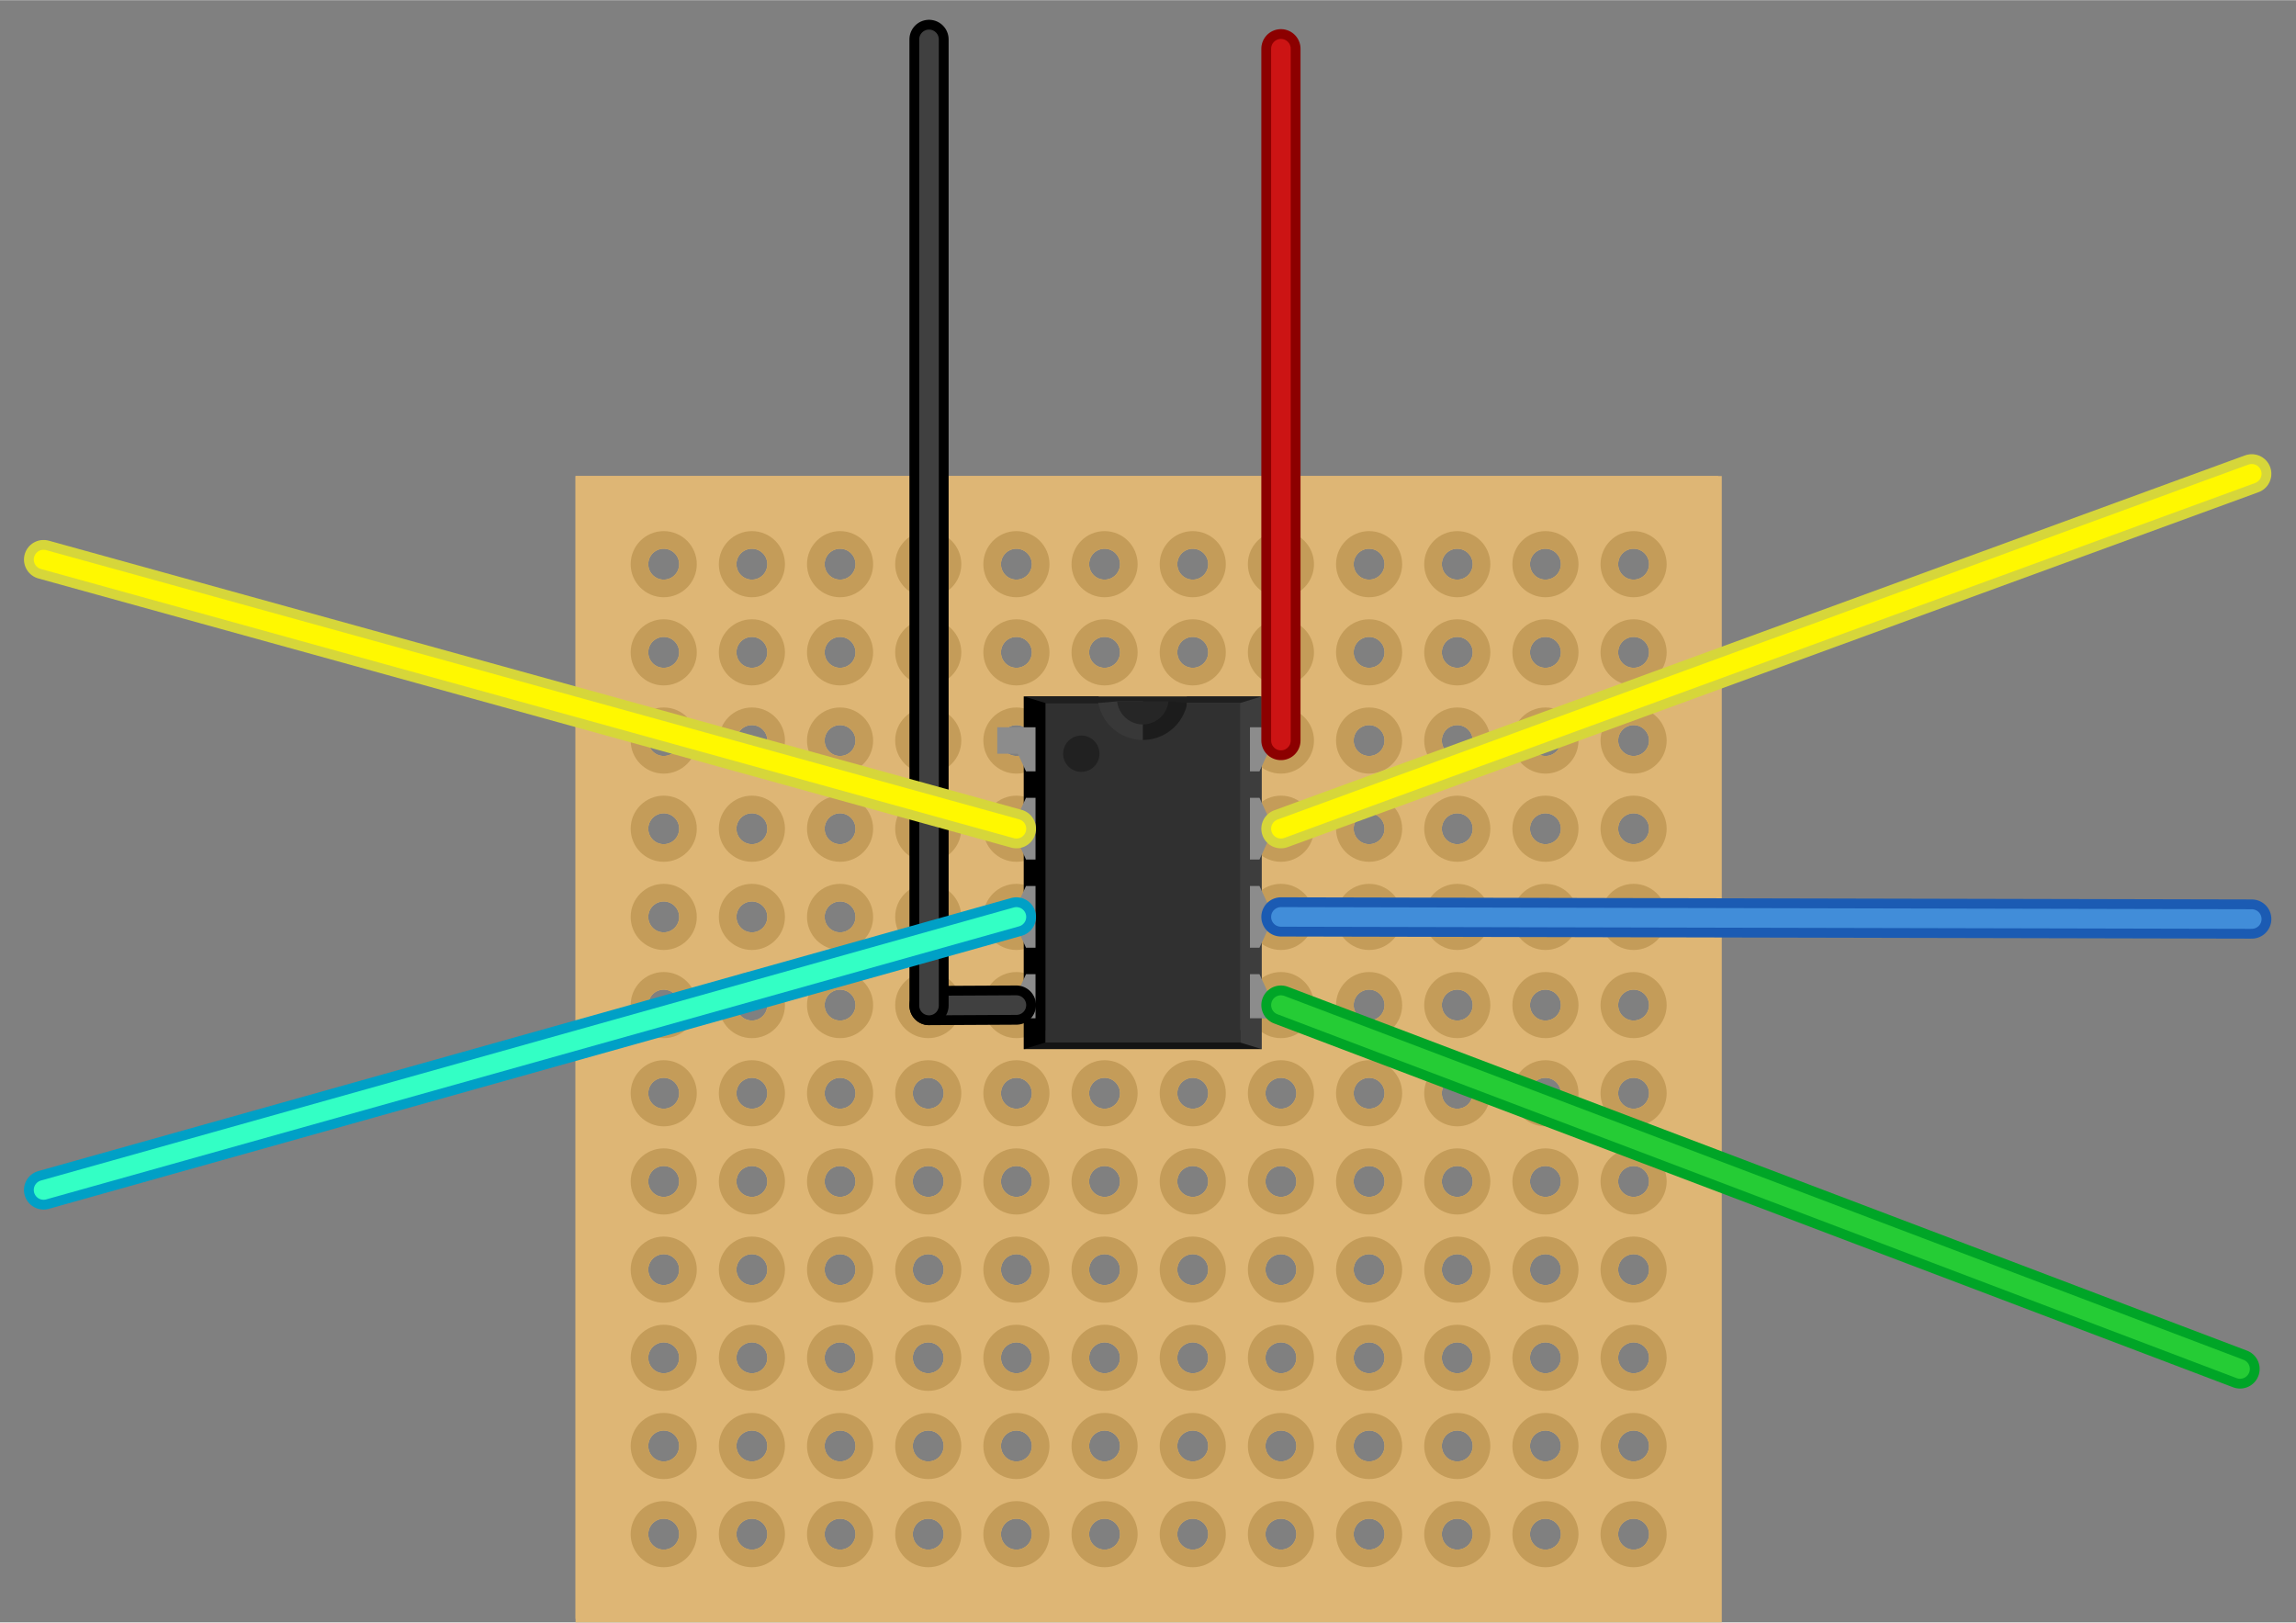 <?xml version='1.0' encoding='UTF-8' standalone='no'?>
<!-- Created with Fritzing (http://www.fritzing.org/) -->
<svg xmlns:svg='http://www.w3.org/2000/svg' xmlns='http://www.w3.org/2000/svg' version='1.2' baseProfile='tiny' x='0in' y='0in' width='2.604in' height='1.84in' viewBox='0 0 187.489 132.45' >
<rect x="0" y="0" width="187.489" height="132.45" fill="#808080" stroke="none"/>
<g partID='62010'><g transform='translate(46.999,38.85)' ><g xmlns="http://www.w3.org/2000/svg" id="breadboardbreadboard">
 <path xmlns="http://www.w3.org/2000/svg" d="M0,0L93.6,0,93.6,93.6,0,93.6zM5.94,7.2a1.26,1.26,0,1,0,2.52,0,1.26,1.26,0,1,0,-2.52,0zM13.14,7.2a1.26,1.26,0,1,0,2.52,0,1.26,1.26,0,1,0,-2.52,0zM20.34,7.2a1.26,1.26,0,1,0,2.52,0,1.26,1.26,0,1,0,-2.52,0zM27.54,7.2a1.26,1.26,0,1,0,2.52,0,1.26,1.26,0,1,0,-2.52,0zM34.74,7.2a1.26,1.26,0,1,0,2.52,0,1.26,1.26,0,1,0,-2.52,0zM41.94,7.2a1.26,1.26,0,1,0,2.52,0,1.26,1.26,0,1,0,-2.52,0zM49.14,7.2a1.26,1.26,0,1,0,2.52,0,1.26,1.26,0,1,0,-2.52,0zM56.34,7.2a1.26,1.26,0,1,0,2.52,0,1.26,1.26,0,1,0,-2.52,0zM63.54,7.2a1.26,1.26,0,1,0,2.52,0,1.26,1.26,0,1,0,-2.52,0zM70.74,7.2a1.26,1.26,0,1,0,2.52,0,1.26,1.26,0,1,0,-2.52,0zM77.94,7.2a1.26,1.26,0,1,0,2.52,0,1.26,1.26,0,1,0,-2.52,0zM85.14,7.2a1.26,1.26,0,1,0,2.52,0,1.26,1.26,0,1,0,-2.52,0zM5.94,14.4a1.26,1.26,0,1,0,2.52,0,1.26,1.26,0,1,0,-2.52,0zM13.14,14.4a1.26,1.26,0,1,0,2.52,0,1.26,1.26,0,1,0,-2.52,0zM20.34,14.4a1.26,1.26,0,1,0,2.52,0,1.26,1.26,0,1,0,-2.52,0zM27.54,14.4a1.26,1.26,0,1,0,2.52,0,1.26,1.26,0,1,0,-2.52,0zM34.74,14.4a1.26,1.26,0,1,0,2.52,0,1.26,1.26,0,1,0,-2.52,0zM41.94,14.4a1.26,1.26,0,1,0,2.52,0,1.26,1.26,0,1,0,-2.52,0zM49.14,14.4a1.26,1.26,0,1,0,2.52,0,1.26,1.26,0,1,0,-2.52,0zM56.34,14.4a1.26,1.26,0,1,0,2.52,0,1.26,1.26,0,1,0,-2.52,0zM63.54,14.4a1.26,1.26,0,1,0,2.52,0,1.26,1.26,0,1,0,-2.52,0zM70.74,14.4a1.26,1.26,0,1,0,2.52,0,1.26,1.26,0,1,0,-2.52,0zM77.94,14.4a1.26,1.26,0,1,0,2.52,0,1.26,1.26,0,1,0,-2.52,0zM85.14,14.4a1.26,1.26,0,1,0,2.52,0,1.26,1.26,0,1,0,-2.52,0zM5.94,21.6a1.26,1.26,0,1,0,2.52,0,1.26,1.26,0,1,0,-2.52,0zM13.14,21.6a1.26,1.26,0,1,0,2.52,0,1.26,1.26,0,1,0,-2.52,0zM20.34,21.6a1.26,1.26,0,1,0,2.52,0,1.26,1.26,0,1,0,-2.52,0zM27.54,21.6a1.26,1.26,0,1,0,2.52,0,1.26,1.26,0,1,0,-2.52,0zM34.74,21.6a1.26,1.26,0,1,0,2.52,0,1.26,1.26,0,1,0,-2.52,0zM41.94,21.6a1.26,1.26,0,1,0,2.52,0,1.26,1.26,0,1,0,-2.52,0zM49.14,21.6a1.26,1.26,0,1,0,2.52,0,1.26,1.26,0,1,0,-2.52,0zM56.34,21.6a1.26,1.26,0,1,0,2.52,0,1.26,1.26,0,1,0,-2.52,0zM63.54,21.6a1.26,1.26,0,1,0,2.52,0,1.26,1.26,0,1,0,-2.52,0zM70.74,21.6a1.26,1.26,0,1,0,2.52,0,1.26,1.26,0,1,0,-2.52,0zM77.94,21.6a1.26,1.26,0,1,0,2.52,0,1.26,1.26,0,1,0,-2.52,0zM85.14,21.6a1.26,1.26,0,1,0,2.52,0,1.26,1.26,0,1,0,-2.52,0zM5.94,28.8a1.26,1.26,0,1,0,2.52,0,1.26,1.26,0,1,0,-2.52,0zM13.14,28.8a1.26,1.26,0,1,0,2.52,0,1.26,1.26,0,1,0,-2.52,0zM20.34,28.8a1.26,1.26,0,1,0,2.52,0,1.26,1.26,0,1,0,-2.52,0zM27.54,28.8a1.26,1.26,0,1,0,2.52,0,1.26,1.26,0,1,0,-2.52,0zM34.74,28.8a1.26,1.26,0,1,0,2.52,0,1.26,1.26,0,1,0,-2.52,0zM41.94,28.8a1.26,1.26,0,1,0,2.52,0,1.26,1.26,0,1,0,-2.52,0zM49.14,28.8a1.26,1.26,0,1,0,2.52,0,1.26,1.26,0,1,0,-2.52,0zM56.34,28.8a1.26,1.26,0,1,0,2.52,0,1.26,1.26,0,1,0,-2.52,0zM63.54,28.8a1.26,1.26,0,1,0,2.52,0,1.26,1.26,0,1,0,-2.52,0zM70.74,28.8a1.26,1.26,0,1,0,2.52,0,1.26,1.26,0,1,0,-2.52,0zM77.94,28.8a1.26,1.26,0,1,0,2.52,0,1.26,1.26,0,1,0,-2.52,0zM85.14,28.8a1.26,1.26,0,1,0,2.52,0,1.26,1.26,0,1,0,-2.52,0zM5.94,36a1.26,1.26,0,1,0,2.52,0,1.26,1.26,0,1,0,-2.52,0zM13.14,36a1.26,1.26,0,1,0,2.52,0,1.26,1.26,0,1,0,-2.52,0zM20.34,36a1.26,1.26,0,1,0,2.52,0,1.26,1.26,0,1,0,-2.52,0zM27.54,36a1.26,1.26,0,1,0,2.52,0,1.26,1.26,0,1,0,-2.52,0zM34.74,36a1.26,1.26,0,1,0,2.52,0,1.26,1.26,0,1,0,-2.52,0zM41.94,36a1.26,1.26,0,1,0,2.52,0,1.26,1.26,0,1,0,-2.52,0zM49.14,36a1.26,1.26,0,1,0,2.52,0,1.26,1.26,0,1,0,-2.52,0zM56.34,36a1.26,1.26,0,1,0,2.52,0,1.26,1.26,0,1,0,-2.52,0zM63.54,36a1.26,1.26,0,1,0,2.52,0,1.26,1.26,0,1,0,-2.52,0zM70.74,36a1.26,1.26,0,1,0,2.52,0,1.26,1.26,0,1,0,-2.52,0zM77.94,36a1.26,1.26,0,1,0,2.52,0,1.26,1.26,0,1,0,-2.52,0zM85.14,36a1.26,1.26,0,1,0,2.52,0,1.26,1.26,0,1,0,-2.52,0zM5.94,43.2a1.26,1.26,0,1,0,2.52,0,1.26,1.26,0,1,0,-2.52,0zM13.14,43.2a1.26,1.26,0,1,0,2.52,0,1.26,1.26,0,1,0,-2.52,0zM20.34,43.2a1.26,1.26,0,1,0,2.52,0,1.26,1.26,0,1,0,-2.52,0zM27.54,43.2a1.26,1.26,0,1,0,2.52,0,1.26,1.26,0,1,0,-2.52,0zM34.74,43.2a1.26,1.26,0,1,0,2.52,0,1.26,1.26,0,1,0,-2.52,0zM41.94,43.2a1.26,1.26,0,1,0,2.52,0,1.26,1.26,0,1,0,-2.52,0zM49.14,43.2a1.26,1.26,0,1,0,2.52,0,1.26,1.26,0,1,0,-2.52,0zM56.34,43.2a1.26,1.26,0,1,0,2.52,0,1.26,1.26,0,1,0,-2.52,0zM63.54,43.2a1.26,1.26,0,1,0,2.52,0,1.26,1.26,0,1,0,-2.52,0zM70.74,43.2a1.26,1.26,0,1,0,2.52,0,1.26,1.26,0,1,0,-2.52,0zM77.94,43.2a1.26,1.26,0,1,0,2.52,0,1.26,1.26,0,1,0,-2.52,0zM85.14,43.2a1.26,1.26,0,1,0,2.52,0,1.26,1.26,0,1,0,-2.52,0zM5.94,50.4a1.26,1.26,0,1,0,2.52,0,1.26,1.26,0,1,0,-2.52,0zM13.14,50.4a1.26,1.26,0,1,0,2.52,0,1.26,1.26,0,1,0,-2.52,0zM20.34,50.4a1.26,1.26,0,1,0,2.52,0,1.26,1.26,0,1,0,-2.52,0zM27.54,50.4a1.26,1.26,0,1,0,2.52,0,1.26,1.26,0,1,0,-2.52,0zM34.74,50.4a1.26,1.26,0,1,0,2.52,0,1.26,1.26,0,1,0,-2.52,0zM41.94,50.4a1.26,1.26,0,1,0,2.52,0,1.26,1.26,0,1,0,-2.52,0zM49.14,50.4a1.26,1.26,0,1,0,2.52,0,1.26,1.26,0,1,0,-2.52,0zM56.34,50.4a1.26,1.26,0,1,0,2.52,0,1.26,1.26,0,1,0,-2.52,0zM63.54,50.4a1.26,1.26,0,1,0,2.52,0,1.26,1.26,0,1,0,-2.52,0zM70.74,50.4a1.26,1.26,0,1,0,2.52,0,1.26,1.26,0,1,0,-2.52,0zM77.94,50.4a1.26,1.26,0,1,0,2.52,0,1.26,1.26,0,1,0,-2.52,0zM85.14,50.4a1.26,1.26,0,1,0,2.52,0,1.26,1.26,0,1,0,-2.52,0zM5.94,57.6a1.26,1.26,0,1,0,2.52,0,1.26,1.26,0,1,0,-2.52,0zM13.14,57.6a1.26,1.26,0,1,0,2.52,0,1.26,1.26,0,1,0,-2.52,0zM20.34,57.6a1.26,1.26,0,1,0,2.52,0,1.26,1.26,0,1,0,-2.52,0zM27.54,57.6a1.26,1.26,0,1,0,2.52,0,1.26,1.26,0,1,0,-2.52,0zM34.74,57.6a1.26,1.26,0,1,0,2.52,0,1.26,1.26,0,1,0,-2.52,0zM41.94,57.6a1.26,1.26,0,1,0,2.52,0,1.26,1.26,0,1,0,-2.52,0zM49.14,57.6a1.26,1.26,0,1,0,2.52,0,1.26,1.26,0,1,0,-2.52,0zM56.34,57.6a1.26,1.26,0,1,0,2.52,0,1.26,1.26,0,1,0,-2.52,0zM63.54,57.6a1.26,1.26,0,1,0,2.52,0,1.26,1.26,0,1,0,-2.52,0zM70.74,57.6a1.26,1.26,0,1,0,2.52,0,1.26,1.26,0,1,0,-2.52,0zM77.94,57.6a1.26,1.26,0,1,0,2.52,0,1.26,1.26,0,1,0,-2.52,0zM85.14,57.6a1.26,1.26,0,1,0,2.52,0,1.26,1.26,0,1,0,-2.52,0zM5.94,64.8a1.26,1.26,0,1,0,2.52,0,1.26,1.26,0,1,0,-2.52,0zM13.14,64.8a1.26,1.26,0,1,0,2.52,0,1.26,1.26,0,1,0,-2.52,0zM20.34,64.8a1.26,1.26,0,1,0,2.52,0,1.26,1.26,0,1,0,-2.52,0zM27.54,64.8a1.26,1.26,0,1,0,2.52,0,1.26,1.26,0,1,0,-2.52,0zM34.74,64.8a1.26,1.26,0,1,0,2.52,0,1.26,1.26,0,1,0,-2.52,0zM41.94,64.8a1.26,1.26,0,1,0,2.52,0,1.26,1.26,0,1,0,-2.52,0zM49.14,64.8a1.26,1.26,0,1,0,2.52,0,1.26,1.26,0,1,0,-2.52,0zM56.34,64.8a1.26,1.26,0,1,0,2.52,0,1.26,1.26,0,1,0,-2.52,0zM63.54,64.8a1.26,1.26,0,1,0,2.52,0,1.26,1.26,0,1,0,-2.52,0zM70.74,64.8a1.26,1.26,0,1,0,2.52,0,1.26,1.26,0,1,0,-2.52,0zM77.94,64.8a1.26,1.26,0,1,0,2.52,0,1.26,1.26,0,1,0,-2.52,0zM85.14,64.8a1.26,1.26,0,1,0,2.52,0,1.26,1.26,0,1,0,-2.52,0zM5.94,72a1.26,1.26,0,1,0,2.52,0,1.26,1.26,0,1,0,-2.52,0zM13.14,72a1.26,1.26,0,1,0,2.52,0,1.26,1.26,0,1,0,-2.52,0zM20.34,72a1.26,1.26,0,1,0,2.52,0,1.26,1.26,0,1,0,-2.52,0zM27.54,72a1.26,1.26,0,1,0,2.52,0,1.26,1.26,0,1,0,-2.52,0zM34.74,72a1.26,1.26,0,1,0,2.52,0,1.26,1.26,0,1,0,-2.52,0zM41.94,72a1.26,1.26,0,1,0,2.52,0,1.26,1.26,0,1,0,-2.52,0zM49.14,72a1.26,1.26,0,1,0,2.52,0,1.26,1.26,0,1,0,-2.52,0zM56.34,72a1.26,1.26,0,1,0,2.52,0,1.26,1.26,0,1,0,-2.52,0zM63.54,72a1.26,1.26,0,1,0,2.52,0,1.26,1.26,0,1,0,-2.52,0zM70.74,72a1.26,1.26,0,1,0,2.52,0,1.26,1.26,0,1,0,-2.52,0zM77.94,72a1.26,1.26,0,1,0,2.52,0,1.26,1.26,0,1,0,-2.52,0zM85.14,72a1.26,1.26,0,1,0,2.52,0,1.26,1.26,0,1,0,-2.52,0zM5.94,79.2a1.26,1.26,0,1,0,2.52,0,1.26,1.26,0,1,0,-2.52,0zM13.14,79.2a1.26,1.26,0,1,0,2.52,0,1.26,1.26,0,1,0,-2.52,0zM20.34,79.2a1.26,1.26,0,1,0,2.52,0,1.26,1.26,0,1,0,-2.52,0zM27.54,79.2a1.26,1.26,0,1,0,2.52,0,1.26,1.26,0,1,0,-2.52,0zM34.74,79.2a1.26,1.26,0,1,0,2.52,0,1.26,1.26,0,1,0,-2.52,0zM41.94,79.2a1.26,1.26,0,1,0,2.52,0,1.26,1.26,0,1,0,-2.52,0zM49.14,79.2a1.26,1.26,0,1,0,2.52,0,1.26,1.26,0,1,0,-2.52,0zM56.34,79.2a1.26,1.26,0,1,0,2.52,0,1.26,1.26,0,1,0,-2.52,0zM63.54,79.2a1.26,1.26,0,1,0,2.52,0,1.26,1.26,0,1,0,-2.52,0zM70.74,79.2a1.26,1.26,0,1,0,2.52,0,1.26,1.26,0,1,0,-2.52,0zM77.94,79.2a1.26,1.26,0,1,0,2.52,0,1.26,1.26,0,1,0,-2.52,0zM85.14,79.2a1.26,1.26,0,1,0,2.52,0,1.26,1.26,0,1,0,-2.52,0zM5.94,86.4a1.26,1.26,0,1,0,2.52,0,1.26,1.26,0,1,0,-2.52,0zM13.14,86.4a1.26,1.26,0,1,0,2.52,0,1.26,1.26,0,1,0,-2.52,0zM20.34,86.4a1.26,1.26,0,1,0,2.52,0,1.26,1.26,0,1,0,-2.52,0zM27.54,86.4a1.26,1.26,0,1,0,2.52,0,1.26,1.26,0,1,0,-2.52,0zM34.74,86.4a1.26,1.26,0,1,0,2.52,0,1.26,1.26,0,1,0,-2.52,0zM41.94,86.4a1.26,1.26,0,1,0,2.52,0,1.26,1.26,0,1,0,-2.52,0zM49.14,86.4a1.26,1.26,0,1,0,2.52,0,1.26,1.26,0,1,0,-2.52,0zM56.34,86.4a1.26,1.26,0,1,0,2.52,0,1.26,1.26,0,1,0,-2.52,0zM63.54,86.4a1.26,1.26,0,1,0,2.52,0,1.26,1.26,0,1,0,-2.52,0zM70.74,86.4a1.26,1.26,0,1,0,2.52,0,1.26,1.26,0,1,0,-2.52,0zM77.94,86.4a1.26,1.26,0,1,0,2.52,0,1.26,1.26,0,1,0,-2.52,0zM85.14,86.4a1.26,1.26,0,1,0,2.52,0,1.26,1.26,0,1,0,-2.52,0z" id="boardoutline" fill="#deb675" stroke-width="0" stroke="none" fill-opacity="1"/>
 <path xmlns="http://www.w3.org/2000/svg" d="M0.288,0.288L93.024,0.288,93.024,93.024,0.288,93.024z" fill="none" stroke-width="0.576" stroke="#deb675" stroke-opacity="1"/>
 <circle xmlns="http://www.w3.org/2000/svg" cy="7.2" r="1.98" id="connector0pin" fill="none" connectorname="0.0" cx="7.2" stroke-width="1.44" stroke="#c49c59"/>
 <circle xmlns="http://www.w3.org/2000/svg" cy="7.2" r="1.98" id="connector1pin" fill="none" connectorname="1.0" cx="14.4" stroke-width="1.44" stroke="#c49c59"/>
 <circle xmlns="http://www.w3.org/2000/svg" cy="7.2" r="1.98" id="connector2pin" fill="none" connectorname="2.0" cx="21.6" stroke-width="1.44" stroke="#c49c59"/>
 <circle xmlns="http://www.w3.org/2000/svg" cy="7.2" r="1.98" id="connector3pin" fill="none" connectorname="3.0" cx="28.8" stroke-width="1.44" stroke="#c49c59"/>
 <circle xmlns="http://www.w3.org/2000/svg" cy="7.2" r="1.98" id="connector4pin" fill="none" connectorname="4.0" cx="36" stroke-width="1.44" stroke="#c49c59"/>
 <circle xmlns="http://www.w3.org/2000/svg" cy="7.2" r="1.98" id="connector5pin" fill="none" connectorname="5.0" cx="43.2" stroke-width="1.44" stroke="#c49c59"/>
 <circle xmlns="http://www.w3.org/2000/svg" cy="7.2" r="1.98" id="connector6pin" fill="none" connectorname="6.0" cx="50.4" stroke-width="1.44" stroke="#c49c59"/>
 <circle xmlns="http://www.w3.org/2000/svg" cy="7.2" r="1.98" id="connector7pin" fill="none" connectorname="7.0" cx="57.6" stroke-width="1.44" stroke="#c49c59"/>
 <circle xmlns="http://www.w3.org/2000/svg" cy="7.2" r="1.98" id="connector8pin" fill="none" connectorname="8.0" cx="64.8" stroke-width="1.44" stroke="#c49c59"/>
 <circle xmlns="http://www.w3.org/2000/svg" cy="7.2" r="1.98" id="connector9pin" fill="none" connectorname="9.0" cx="72" stroke-width="1.44" stroke="#c49c59"/>
 <circle xmlns="http://www.w3.org/2000/svg" cy="7.2" r="1.98" id="connector10pin" fill="none" connectorname="10.0" cx="79.2" stroke-width="1.44" stroke="#c49c59"/>
 <circle xmlns="http://www.w3.org/2000/svg" cy="7.2" r="1.98" id="connector11pin" fill="none" connectorname="11.0" cx="86.4" stroke-width="1.44" stroke="#c49c59"/>
 <circle xmlns="http://www.w3.org/2000/svg" cy="14.4" r="1.98" id="connector1000pin" fill="none" connectorname="0.1" cx="7.2" stroke-width="1.44" stroke="#c49c59"/>
 <circle xmlns="http://www.w3.org/2000/svg" cy="14.4" r="1.98" id="connector1001pin" fill="none" connectorname="1.1" cx="14.4" stroke-width="1.44" stroke="#c49c59"/>
 <circle xmlns="http://www.w3.org/2000/svg" cy="14.4" r="1.98" id="connector1002pin" fill="none" connectorname="2.1" cx="21.6" stroke-width="1.44" stroke="#c49c59"/>
 <circle xmlns="http://www.w3.org/2000/svg" cy="14.4" r="1.98" id="connector1003pin" fill="none" connectorname="3.1" cx="28.8" stroke-width="1.44" stroke="#c49c59"/>
 <circle xmlns="http://www.w3.org/2000/svg" cy="14.4" r="1.98" id="connector1004pin" fill="none" connectorname="4.1" cx="36" stroke-width="1.44" stroke="#c49c59"/>
 <circle xmlns="http://www.w3.org/2000/svg" cy="14.4" r="1.98" id="connector1005pin" fill="none" connectorname="5.1" cx="43.2" stroke-width="1.44" stroke="#c49c59"/>
 <circle xmlns="http://www.w3.org/2000/svg" cy="14.4" r="1.98" id="connector1006pin" fill="none" connectorname="6.1" cx="50.4" stroke-width="1.44" stroke="#c49c59"/>
 <circle xmlns="http://www.w3.org/2000/svg" cy="14.4" r="1.98" id="connector1007pin" fill="none" connectorname="7.1" cx="57.6" stroke-width="1.44" stroke="#c49c59"/>
 <circle xmlns="http://www.w3.org/2000/svg" cy="14.4" r="1.98" id="connector1008pin" fill="none" connectorname="8.1" cx="64.8" stroke-width="1.44" stroke="#c49c59"/>
 <circle xmlns="http://www.w3.org/2000/svg" cy="14.4" r="1.98" id="connector1009pin" fill="none" connectorname="9.1" cx="72" stroke-width="1.44" stroke="#c49c59"/>
 <circle xmlns="http://www.w3.org/2000/svg" cy="14.4" r="1.98" id="connector1010pin" fill="none" connectorname="10.1" cx="79.2" stroke-width="1.44" stroke="#c49c59"/>
 <circle xmlns="http://www.w3.org/2000/svg" cy="14.4" r="1.98" id="connector1011pin" fill="none" connectorname="11.1" cx="86.4" stroke-width="1.44" stroke="#c49c59"/>
 <circle xmlns="http://www.w3.org/2000/svg" cy="21.6" r="1.98" id="connector2000pin" fill="none" connectorname="0.2" cx="7.2" stroke-width="1.44" stroke="#c49c59"/>
 <circle xmlns="http://www.w3.org/2000/svg" cy="21.6" r="1.98" id="connector2001pin" fill="none" connectorname="1.2" cx="14.4" stroke-width="1.44" stroke="#c49c59"/>
 <circle xmlns="http://www.w3.org/2000/svg" cy="21.6" r="1.98" id="connector2002pin" fill="none" connectorname="2.2" cx="21.6" stroke-width="1.44" stroke="#c49c59"/>
 <circle xmlns="http://www.w3.org/2000/svg" cy="21.6" r="1.98" id="connector2003pin" fill="none" connectorname="3.2" cx="28.8" stroke-width="1.44" stroke="#c49c59"/>
 <circle xmlns="http://www.w3.org/2000/svg" cy="21.6" r="1.98" id="connector2004pin" fill="none" connectorname="4.2" cx="36" stroke-width="1.44" stroke="#c49c59"/>
 <circle xmlns="http://www.w3.org/2000/svg" cy="21.6" r="1.98" id="connector2005pin" fill="none" connectorname="5.2" cx="43.2" stroke-width="1.44" stroke="#c49c59"/>
 <circle xmlns="http://www.w3.org/2000/svg" cy="21.6" r="1.98" id="connector2006pin" fill="none" connectorname="6.2" cx="50.4" stroke-width="1.44" stroke="#c49c59"/>
 <circle xmlns="http://www.w3.org/2000/svg" cy="21.6" r="1.98" id="connector2007pin" fill="none" connectorname="7.2" cx="57.6" stroke-width="1.44" stroke="#c49c59"/>
 <circle xmlns="http://www.w3.org/2000/svg" cy="21.6" r="1.98" id="connector2008pin" fill="none" connectorname="8.2" cx="64.8" stroke-width="1.44" stroke="#c49c59"/>
 <circle xmlns="http://www.w3.org/2000/svg" cy="21.6" r="1.98" id="connector2009pin" fill="none" connectorname="9.2" cx="72" stroke-width="1.44" stroke="#c49c59"/>
 <circle xmlns="http://www.w3.org/2000/svg" cy="21.6" r="1.98" id="connector2010pin" fill="none" connectorname="10.2" cx="79.2" stroke-width="1.44" stroke="#c49c59"/>
 <circle xmlns="http://www.w3.org/2000/svg" cy="21.6" r="1.98" id="connector2011pin" fill="none" connectorname="11.2" cx="86.4" stroke-width="1.44" stroke="#c49c59"/>
 <circle xmlns="http://www.w3.org/2000/svg" cy="28.8" r="1.98" id="connector3000pin" fill="none" connectorname="0.3" cx="7.2" stroke-width="1.44" stroke="#c49c59"/>
 <circle xmlns="http://www.w3.org/2000/svg" cy="28.8" r="1.98" id="connector3001pin" fill="none" connectorname="1.3" cx="14.4" stroke-width="1.44" stroke="#c49c59"/>
 <circle xmlns="http://www.w3.org/2000/svg" cy="28.8" r="1.98" id="connector3002pin" fill="none" connectorname="2.3" cx="21.6" stroke-width="1.44" stroke="#c49c59"/>
 <circle xmlns="http://www.w3.org/2000/svg" cy="28.8" r="1.98" id="connector3003pin" fill="none" connectorname="3.3" cx="28.8" stroke-width="1.44" stroke="#c49c59"/>
 <circle xmlns="http://www.w3.org/2000/svg" cy="28.8" r="1.98" id="connector3004pin" fill="none" connectorname="4.3" cx="36" stroke-width="1.44" stroke="#c49c59"/>
 <circle xmlns="http://www.w3.org/2000/svg" cy="28.8" r="1.98" id="connector3005pin" fill="none" connectorname="5.3" cx="43.2" stroke-width="1.44" stroke="#c49c59"/>
 <circle xmlns="http://www.w3.org/2000/svg" cy="28.8" r="1.98" id="connector3006pin" fill="none" connectorname="6.3" cx="50.4" stroke-width="1.44" stroke="#c49c59"/>
 <circle xmlns="http://www.w3.org/2000/svg" cy="28.8" r="1.98" id="connector3007pin" fill="none" connectorname="7.3" cx="57.6" stroke-width="1.44" stroke="#c49c59"/>
 <circle xmlns="http://www.w3.org/2000/svg" cy="28.8" r="1.98" id="connector3008pin" fill="none" connectorname="8.3" cx="64.8" stroke-width="1.44" stroke="#c49c59"/>
 <circle xmlns="http://www.w3.org/2000/svg" cy="28.8" r="1.98" id="connector3009pin" fill="none" connectorname="9.3" cx="72" stroke-width="1.44" stroke="#c49c59"/>
 <circle xmlns="http://www.w3.org/2000/svg" cy="28.8" r="1.98" id="connector3010pin" fill="none" connectorname="10.3" cx="79.2" stroke-width="1.44" stroke="#c49c59"/>
 <circle xmlns="http://www.w3.org/2000/svg" cy="28.8" r="1.98" id="connector3011pin" fill="none" connectorname="11.3" cx="86.4" stroke-width="1.44" stroke="#c49c59"/>
 <circle xmlns="http://www.w3.org/2000/svg" cy="36" r="1.98" id="connector4000pin" fill="none" connectorname="0.4" cx="7.2" stroke-width="1.44" stroke="#c49c59"/>
 <circle xmlns="http://www.w3.org/2000/svg" cy="36" r="1.98" id="connector4001pin" fill="none" connectorname="1.4" cx="14.4" stroke-width="1.44" stroke="#c49c59"/>
 <circle xmlns="http://www.w3.org/2000/svg" cy="36" r="1.98" id="connector4002pin" fill="none" connectorname="2.4" cx="21.6" stroke-width="1.44" stroke="#c49c59"/>
 <circle xmlns="http://www.w3.org/2000/svg" cy="36" r="1.98" id="connector4003pin" fill="none" connectorname="3.4" cx="28.8" stroke-width="1.44" stroke="#c49c59"/>
 <circle xmlns="http://www.w3.org/2000/svg" cy="36" r="1.98" id="connector4004pin" fill="none" connectorname="4.4" cx="36" stroke-width="1.44" stroke="#c49c59"/>
 <circle xmlns="http://www.w3.org/2000/svg" cy="36" r="1.98" id="connector4005pin" fill="none" connectorname="5.4" cx="43.2" stroke-width="1.44" stroke="#c49c59"/>
 <circle xmlns="http://www.w3.org/2000/svg" cy="36" r="1.98" id="connector4006pin" fill="none" connectorname="6.4" cx="50.4" stroke-width="1.44" stroke="#c49c59"/>
 <circle xmlns="http://www.w3.org/2000/svg" cy="36" r="1.98" id="connector4007pin" fill="none" connectorname="7.4" cx="57.6" stroke-width="1.44" stroke="#c49c59"/>
 <circle xmlns="http://www.w3.org/2000/svg" cy="36" r="1.98" id="connector4008pin" fill="none" connectorname="8.4" cx="64.8" stroke-width="1.44" stroke="#c49c59"/>
 <circle xmlns="http://www.w3.org/2000/svg" cy="36" r="1.98" id="connector4009pin" fill="none" connectorname="9.4" cx="72" stroke-width="1.44" stroke="#c49c59"/>
 <circle xmlns="http://www.w3.org/2000/svg" cy="36" r="1.98" id="connector4010pin" fill="none" connectorname="10.4" cx="79.2" stroke-width="1.44" stroke="#c49c59"/>
 <circle xmlns="http://www.w3.org/2000/svg" cy="36" r="1.98" id="connector4011pin" fill="none" connectorname="11.4" cx="86.4" stroke-width="1.44" stroke="#c49c59"/>
 <circle xmlns="http://www.w3.org/2000/svg" cy="43.2" r="1.98" id="connector5000pin" fill="none" connectorname="0.5" cx="7.2" stroke-width="1.44" stroke="#c49c59"/>
 <circle xmlns="http://www.w3.org/2000/svg" cy="43.2" r="1.98" id="connector5001pin" fill="none" connectorname="1.5" cx="14.4" stroke-width="1.44" stroke="#c49c59"/>
 <circle xmlns="http://www.w3.org/2000/svg" cy="43.2" r="1.98" id="connector5002pin" fill="none" connectorname="2.5" cx="21.6" stroke-width="1.44" stroke="#c49c59"/>
 <circle xmlns="http://www.w3.org/2000/svg" cy="43.2" r="1.98" id="connector5003pin" fill="none" connectorname="3.5" cx="28.8" stroke-width="1.44" stroke="#c49c59"/>
 <circle xmlns="http://www.w3.org/2000/svg" cy="43.2" r="1.98" id="connector5004pin" fill="none" connectorname="4.5" cx="36" stroke-width="1.44" stroke="#c49c59"/>
 <circle xmlns="http://www.w3.org/2000/svg" cy="43.2" r="1.98" id="connector5005pin" fill="none" connectorname="5.5" cx="43.2" stroke-width="1.44" stroke="#c49c59"/>
 <circle xmlns="http://www.w3.org/2000/svg" cy="43.2" r="1.98" id="connector5006pin" fill="none" connectorname="6.5" cx="50.4" stroke-width="1.44" stroke="#c49c59"/>
 <circle xmlns="http://www.w3.org/2000/svg" cy="43.2" r="1.98" id="connector5007pin" fill="none" connectorname="7.5" cx="57.6" stroke-width="1.44" stroke="#c49c59"/>
 <circle xmlns="http://www.w3.org/2000/svg" cy="43.2" r="1.98" id="connector5008pin" fill="none" connectorname="8.5" cx="64.8" stroke-width="1.44" stroke="#c49c59"/>
 <circle xmlns="http://www.w3.org/2000/svg" cy="43.2" r="1.98" id="connector5009pin" fill="none" connectorname="9.5" cx="72" stroke-width="1.44" stroke="#c49c59"/>
 <circle xmlns="http://www.w3.org/2000/svg" cy="43.2" r="1.98" id="connector5010pin" fill="none" connectorname="10.5" cx="79.2" stroke-width="1.44" stroke="#c49c59"/>
 <circle xmlns="http://www.w3.org/2000/svg" cy="43.2" r="1.98" id="connector5011pin" fill="none" connectorname="11.5" cx="86.4" stroke-width="1.44" stroke="#c49c59"/>
 <circle xmlns="http://www.w3.org/2000/svg" cy="50.4" r="1.98" id="connector6000pin" fill="none" connectorname="0.6" cx="7.2" stroke-width="1.44" stroke="#c49c59"/>
 <circle xmlns="http://www.w3.org/2000/svg" cy="50.4" r="1.98" id="connector6001pin" fill="none" connectorname="1.6" cx="14.4" stroke-width="1.44" stroke="#c49c59"/>
 <circle xmlns="http://www.w3.org/2000/svg" cy="50.4" r="1.98" id="connector6002pin" fill="none" connectorname="2.6" cx="21.6" stroke-width="1.44" stroke="#c49c59"/>
 <circle xmlns="http://www.w3.org/2000/svg" cy="50.4" r="1.98" id="connector6003pin" fill="none" connectorname="3.6" cx="28.8" stroke-width="1.44" stroke="#c49c59"/>
 <circle xmlns="http://www.w3.org/2000/svg" cy="50.4" r="1.98" id="connector6004pin" fill="none" connectorname="4.6" cx="36" stroke-width="1.44" stroke="#c49c59"/>
 <circle xmlns="http://www.w3.org/2000/svg" cy="50.4" r="1.98" id="connector6005pin" fill="none" connectorname="5.6" cx="43.2" stroke-width="1.44" stroke="#c49c59"/>
 <circle xmlns="http://www.w3.org/2000/svg" cy="50.4" r="1.98" id="connector6006pin" fill="none" connectorname="6.6" cx="50.4" stroke-width="1.44" stroke="#c49c59"/>
 <circle xmlns="http://www.w3.org/2000/svg" cy="50.4" r="1.98" id="connector6007pin" fill="none" connectorname="7.6" cx="57.6" stroke-width="1.44" stroke="#c49c59"/>
 <circle xmlns="http://www.w3.org/2000/svg" cy="50.4" r="1.98" id="connector6008pin" fill="none" connectorname="8.6" cx="64.8" stroke-width="1.44" stroke="#c49c59"/>
 <circle xmlns="http://www.w3.org/2000/svg" cy="50.4" r="1.98" id="connector6009pin" fill="none" connectorname="9.6" cx="72" stroke-width="1.44" stroke="#c49c59"/>
 <circle xmlns="http://www.w3.org/2000/svg" cy="50.4" r="1.98" id="connector6010pin" fill="none" connectorname="10.6" cx="79.2" stroke-width="1.44" stroke="#c49c59"/>
 <circle xmlns="http://www.w3.org/2000/svg" cy="50.4" r="1.98" id="connector6011pin" fill="none" connectorname="11.6" cx="86.4" stroke-width="1.44" stroke="#c49c59"/>
 <circle xmlns="http://www.w3.org/2000/svg" cy="57.6" r="1.98" id="connector7000pin" fill="none" connectorname="0.7" cx="7.2" stroke-width="1.44" stroke="#c49c59"/>
 <circle xmlns="http://www.w3.org/2000/svg" cy="57.6" r="1.98" id="connector7001pin" fill="none" connectorname="1.7" cx="14.4" stroke-width="1.44" stroke="#c49c59"/>
 <circle xmlns="http://www.w3.org/2000/svg" cy="57.6" r="1.98" id="connector7002pin" fill="none" connectorname="2.7" cx="21.6" stroke-width="1.44" stroke="#c49c59"/>
 <circle xmlns="http://www.w3.org/2000/svg" cy="57.6" r="1.98" id="connector7003pin" fill="none" connectorname="3.7" cx="28.8" stroke-width="1.44" stroke="#c49c59"/>
 <circle xmlns="http://www.w3.org/2000/svg" cy="57.6" r="1.98" id="connector7004pin" fill="none" connectorname="4.7" cx="36" stroke-width="1.44" stroke="#c49c59"/>
 <circle xmlns="http://www.w3.org/2000/svg" cy="57.6" r="1.98" id="connector7005pin" fill="none" connectorname="5.7" cx="43.2" stroke-width="1.44" stroke="#c49c59"/>
 <circle xmlns="http://www.w3.org/2000/svg" cy="57.6" r="1.98" id="connector7006pin" fill="none" connectorname="6.7" cx="50.4" stroke-width="1.44" stroke="#c49c59"/>
 <circle xmlns="http://www.w3.org/2000/svg" cy="57.6" r="1.98" id="connector7007pin" fill="none" connectorname="7.7" cx="57.6" stroke-width="1.44" stroke="#c49c59"/>
 <circle xmlns="http://www.w3.org/2000/svg" cy="57.6" r="1.98" id="connector7008pin" fill="none" connectorname="8.7" cx="64.8" stroke-width="1.44" stroke="#c49c59"/>
 <circle xmlns="http://www.w3.org/2000/svg" cy="57.6" r="1.98" id="connector7009pin" fill="none" connectorname="9.7" cx="72" stroke-width="1.44" stroke="#c49c59"/>
 <circle xmlns="http://www.w3.org/2000/svg" cy="57.6" r="1.98" id="connector7010pin" fill="none" connectorname="10.7" cx="79.2" stroke-width="1.44" stroke="#c49c59"/>
 <circle xmlns="http://www.w3.org/2000/svg" cy="57.6" r="1.98" id="connector7011pin" fill="none" connectorname="11.7" cx="86.4" stroke-width="1.44" stroke="#c49c59"/>
 <circle xmlns="http://www.w3.org/2000/svg" cy="64.8" r="1.98" id="connector8000pin" fill="none" connectorname="0.8" cx="7.2" stroke-width="1.44" stroke="#c49c59"/>
 <circle xmlns="http://www.w3.org/2000/svg" cy="64.8" r="1.98" id="connector8001pin" fill="none" connectorname="1.8" cx="14.4" stroke-width="1.44" stroke="#c49c59"/>
 <circle xmlns="http://www.w3.org/2000/svg" cy="64.8" r="1.98" id="connector8002pin" fill="none" connectorname="2.8" cx="21.6" stroke-width="1.44" stroke="#c49c59"/>
 <circle xmlns="http://www.w3.org/2000/svg" cy="64.8" r="1.98" id="connector8003pin" fill="none" connectorname="3.8" cx="28.8" stroke-width="1.44" stroke="#c49c59"/>
 <circle xmlns="http://www.w3.org/2000/svg" cy="64.8" r="1.98" id="connector8004pin" fill="none" connectorname="4.8" cx="36" stroke-width="1.44" stroke="#c49c59"/>
 <circle xmlns="http://www.w3.org/2000/svg" cy="64.8" r="1.98" id="connector8005pin" fill="none" connectorname="5.8" cx="43.2" stroke-width="1.44" stroke="#c49c59"/>
 <circle xmlns="http://www.w3.org/2000/svg" cy="64.8" r="1.98" id="connector8006pin" fill="none" connectorname="6.8" cx="50.4" stroke-width="1.44" stroke="#c49c59"/>
 <circle xmlns="http://www.w3.org/2000/svg" cy="64.8" r="1.98" id="connector8007pin" fill="none" connectorname="7.8" cx="57.6" stroke-width="1.44" stroke="#c49c59"/>
 <circle xmlns="http://www.w3.org/2000/svg" cy="64.8" r="1.98" id="connector8008pin" fill="none" connectorname="8.8" cx="64.8" stroke-width="1.44" stroke="#c49c59"/>
 <circle xmlns="http://www.w3.org/2000/svg" cy="64.8" r="1.98" id="connector8009pin" fill="none" connectorname="9.8" cx="72" stroke-width="1.44" stroke="#c49c59"/>
 <circle xmlns="http://www.w3.org/2000/svg" cy="64.8" r="1.98" id="connector8010pin" fill="none" connectorname="10.8" cx="79.2" stroke-width="1.44" stroke="#c49c59"/>
 <circle xmlns="http://www.w3.org/2000/svg" cy="64.8" r="1.98" id="connector8011pin" fill="none" connectorname="11.8" cx="86.4" stroke-width="1.44" stroke="#c49c59"/>
 <circle xmlns="http://www.w3.org/2000/svg" cy="72" r="1.98" id="connector9000pin" fill="none" connectorname="0.9" cx="7.2" stroke-width="1.44" stroke="#c49c59"/>
 <circle xmlns="http://www.w3.org/2000/svg" cy="72" r="1.98" id="connector9001pin" fill="none" connectorname="1.9" cx="14.4" stroke-width="1.44" stroke="#c49c59"/>
 <circle xmlns="http://www.w3.org/2000/svg" cy="72" r="1.98" id="connector9002pin" fill="none" connectorname="2.9" cx="21.6" stroke-width="1.44" stroke="#c49c59"/>
 <circle xmlns="http://www.w3.org/2000/svg" cy="72" r="1.98" id="connector9003pin" fill="none" connectorname="3.9" cx="28.8" stroke-width="1.44" stroke="#c49c59"/>
 <circle xmlns="http://www.w3.org/2000/svg" cy="72" r="1.98" id="connector9004pin" fill="none" connectorname="4.9" cx="36" stroke-width="1.44" stroke="#c49c59"/>
 <circle xmlns="http://www.w3.org/2000/svg" cy="72" r="1.98" id="connector9005pin" fill="none" connectorname="5.9" cx="43.2" stroke-width="1.44" stroke="#c49c59"/>
 <circle xmlns="http://www.w3.org/2000/svg" cy="72" r="1.98" id="connector9006pin" fill="none" connectorname="6.9" cx="50.4" stroke-width="1.44" stroke="#c49c59"/>
 <circle xmlns="http://www.w3.org/2000/svg" cy="72" r="1.98" id="connector9007pin" fill="none" connectorname="7.9" cx="57.6" stroke-width="1.44" stroke="#c49c59"/>
 <circle xmlns="http://www.w3.org/2000/svg" cy="72" r="1.98" id="connector9008pin" fill="none" connectorname="8.9" cx="64.8" stroke-width="1.44" stroke="#c49c59"/>
 <circle xmlns="http://www.w3.org/2000/svg" cy="72" r="1.98" id="connector9009pin" fill="none" connectorname="9.9" cx="72" stroke-width="1.44" stroke="#c49c59"/>
 <circle xmlns="http://www.w3.org/2000/svg" cy="72" r="1.98" id="connector9010pin" fill="none" connectorname="10.9" cx="79.2" stroke-width="1.44" stroke="#c49c59"/>
 <circle xmlns="http://www.w3.org/2000/svg" cy="72" r="1.98" id="connector9011pin" fill="none" connectorname="11.9" cx="86.4" stroke-width="1.44" stroke="#c49c59"/>
 <circle xmlns="http://www.w3.org/2000/svg" cy="79.2" r="1.98" id="connector10000pin" fill="none" connectorname="0.10" cx="7.2" stroke-width="1.44" stroke="#c49c59"/>
 <circle xmlns="http://www.w3.org/2000/svg" cy="79.2" r="1.98" id="connector10001pin" fill="none" connectorname="1.10" cx="14.4" stroke-width="1.44" stroke="#c49c59"/>
 <circle xmlns="http://www.w3.org/2000/svg" cy="79.2" r="1.98" id="connector10002pin" fill="none" connectorname="2.10" cx="21.6" stroke-width="1.44" stroke="#c49c59"/>
 <circle xmlns="http://www.w3.org/2000/svg" cy="79.2" r="1.98" id="connector10003pin" fill="none" connectorname="3.10" cx="28.8" stroke-width="1.44" stroke="#c49c59"/>
 <circle xmlns="http://www.w3.org/2000/svg" cy="79.2" r="1.98" id="connector10004pin" fill="none" connectorname="4.10" cx="36" stroke-width="1.44" stroke="#c49c59"/>
 <circle xmlns="http://www.w3.org/2000/svg" cy="79.2" r="1.98" id="connector10005pin" fill="none" connectorname="5.10" cx="43.2" stroke-width="1.44" stroke="#c49c59"/>
 <circle xmlns="http://www.w3.org/2000/svg" cy="79.2" r="1.98" id="connector10006pin" fill="none" connectorname="6.10" cx="50.4" stroke-width="1.44" stroke="#c49c59"/>
 <circle xmlns="http://www.w3.org/2000/svg" cy="79.2" r="1.98" id="connector10007pin" fill="none" connectorname="7.10" cx="57.6" stroke-width="1.44" stroke="#c49c59"/>
 <circle xmlns="http://www.w3.org/2000/svg" cy="79.2" r="1.98" id="connector10008pin" fill="none" connectorname="8.10" cx="64.8" stroke-width="1.44" stroke="#c49c59"/>
 <circle xmlns="http://www.w3.org/2000/svg" cy="79.2" r="1.98" id="connector10009pin" fill="none" connectorname="9.10" cx="72" stroke-width="1.44" stroke="#c49c59"/>
 <circle xmlns="http://www.w3.org/2000/svg" cy="79.2" r="1.98" id="connector10010pin" fill="none" connectorname="10.10" cx="79.2" stroke-width="1.44" stroke="#c49c59"/>
 <circle xmlns="http://www.w3.org/2000/svg" cy="79.2" r="1.98" id="connector10011pin" fill="none" connectorname="11.10" cx="86.4" stroke-width="1.44" stroke="#c49c59"/>
 <circle xmlns="http://www.w3.org/2000/svg" cy="86.4" r="1.98" id="connector11000pin" fill="none" connectorname="0.11" cx="7.2" stroke-width="1.44" stroke="#c49c59"/>
 <circle xmlns="http://www.w3.org/2000/svg" cy="86.4" r="1.98" id="connector11001pin" fill="none" connectorname="1.11" cx="14.4" stroke-width="1.44" stroke="#c49c59"/>
 <circle xmlns="http://www.w3.org/2000/svg" cy="86.4" r="1.98" id="connector11002pin" fill="none" connectorname="2.11" cx="21.6" stroke-width="1.44" stroke="#c49c59"/>
 <circle xmlns="http://www.w3.org/2000/svg" cy="86.4" r="1.98" id="connector11003pin" fill="none" connectorname="3.11" cx="28.8" stroke-width="1.44" stroke="#c49c59"/>
 <circle xmlns="http://www.w3.org/2000/svg" cy="86.4" r="1.98" id="connector11004pin" fill="none" connectorname="4.11" cx="36" stroke-width="1.44" stroke="#c49c59"/>
 <circle xmlns="http://www.w3.org/2000/svg" cy="86.4" r="1.98" id="connector11005pin" fill="none" connectorname="5.11" cx="43.2" stroke-width="1.44" stroke="#c49c59"/>
 <circle xmlns="http://www.w3.org/2000/svg" cy="86.4" r="1.98" id="connector11006pin" fill="none" connectorname="6.11" cx="50.4" stroke-width="1.44" stroke="#c49c59"/>
 <circle xmlns="http://www.w3.org/2000/svg" cy="86.4" r="1.98" id="connector11007pin" fill="none" connectorname="7.11" cx="57.6" stroke-width="1.44" stroke="#c49c59"/>
 <circle xmlns="http://www.w3.org/2000/svg" cy="86.4" r="1.98" id="connector11008pin" fill="none" connectorname="8.11" cx="64.8" stroke-width="1.44" stroke="#c49c59"/>
 <circle xmlns="http://www.w3.org/2000/svg" cy="86.4" r="1.98" id="connector11009pin" fill="none" connectorname="9.11" cx="72" stroke-width="1.44" stroke="#c49c59"/>
 <circle xmlns="http://www.w3.org/2000/svg" cy="86.4" r="1.98" id="connector11010pin" fill="none" connectorname="10.11" cx="79.2" stroke-width="1.44" stroke="#c49c59"/>
 <circle xmlns="http://www.w3.org/2000/svg" cy="86.4" r="1.98" id="connector11011pin" fill="none" connectorname="11.11" cx="86.4" stroke-width="1.44" stroke="#c49c59"/>
</g>
</g></g><g partID='57810'><g transform='translate(105.203,56.844)' ><g transform='matrix(1.45717e-16,1,-1,1.45717e-16,0,0)'  ><g xmlns="http://www.w3.org/2000/svg" id="breadboard">
 <rect xmlns="http://www.w3.org/2000/svg" width="2.16" id="rect20" y="18.958" fill="#8C8C8C" height="4.81" x="2.521"/>
 <rect xmlns="http://www.w3.org/2000/svg" width="2.16" id="rect22" y="18.958" fill="#8C8C8C" height="4.81" x="9.721"/>
 <rect xmlns="http://www.w3.org/2000/svg" width="2.16" id="rect24" y="18.958" fill="#8C8C8C" height="4.81" x="16.92"/>
 <rect xmlns="http://www.w3.org/2000/svg" width="2.158" id="rect26" y="18.958" fill="#8C8C8C" height="4.81" x="24.121"/>
 <rect xmlns="http://www.w3.org/2000/svg" width="2.16" id="rect28" y="0.008" fill="#8C8C8C" height="4.81" x="2.521"/>
 <rect xmlns="http://www.w3.org/2000/svg" width="2.16" id="rect30" y="0.008" fill="#8C8C8C" height="4.81" x="9.721"/>
 <rect xmlns="http://www.w3.org/2000/svg" width="2.16" id="rect32" y="0.008" fill="#8C8C8C" height="4.81" x="16.92"/>
 <rect xmlns="http://www.w3.org/2000/svg" width="2.158" id="rect34" y="0.008" fill="#8C8C8C" height="4.81" x="24.121"/>
 <polygon xmlns="http://www.w3.org/2000/svg" id="polygon36" fill="#3D3D3D" points="0,2.168,28.801,2.168,28.26,8.287,0,8.287"/>
 <polygon xmlns="http://www.w3.org/2000/svg" id="polygon38" points="0,15.487,28.26,15.487,28.801,21.607,0,21.607"/>
 <polygon xmlns="http://www.w3.org/2000/svg" id="polygon40" fill="#8C8C8C" points="6.121,3.133,6.121,2.354,4.681,1.692,2.521,1.692,2.521,3.133"/>
 <polygon xmlns="http://www.w3.org/2000/svg" id="polygon42" fill="#8C8C8C" points="13.32,3.133,13.32,2.354,11.88,1.692,9.721,1.692,8.28,2.354,8.28,3.133"/>
 <polygon xmlns="http://www.w3.org/2000/svg" id="polygon44" fill="#8C8C8C" points="26.279,3.133,26.279,1.692,24.121,1.692,22.682,2.354,22.682,3.133"/>
 <polygon xmlns="http://www.w3.org/2000/svg" id="polygon46" fill="#8C8C8C" points="20.521,3.133,20.521,2.354,19.08,1.692,16.92,1.692,15.48,2.354,15.48,3.133"/>
 <polygon xmlns="http://www.w3.org/2000/svg" id="polygon48" fill="#8C8C8C" points="2.521,20.643,2.521,22.083,4.681,22.083,6.121,21.42,6.121,20.643"/>
 <polygon xmlns="http://www.w3.org/2000/svg" id="polygon50" fill="#8C8C8C" points="22.682,20.643,22.682,21.42,24.121,22.083,26.279,22.083,26.279,20.643"/>
 <polygon xmlns="http://www.w3.org/2000/svg" id="polygon52" fill="#8C8C8C" points="8.28,20.643,8.28,21.42,9.721,22.083,11.88,22.083,13.32,21.42,13.32,20.643"/>
 <polygon xmlns="http://www.w3.org/2000/svg" id="polygon54" fill="#8C8C8C" points="15.48,20.643,15.48,21.42,16.92,22.083,19.08,22.083,20.521,21.42,20.521,20.643"/>
 <polygon xmlns="http://www.w3.org/2000/svg" id="polygon56" fill="#141414" points="28.801,2.168,28.26,3.938,27.255,3.938,27.255,19.829,28.26,19.836,28.801,21.607"/>
 <polygon xmlns="http://www.w3.org/2000/svg" id="polygon58" fill="#1F1F1F" points="0,2.168,0.541,3.938,0.541,8.287,3.601,8.287,3.601,15.487,0.541,15.487,0.541,19.836,0,21.607"/>
 <polygon xmlns="http://www.w3.org/2000/svg" id="polygon60" fill="#1C1C1C" points="3.601,8.287,0.541,8.259,0.404,9.785,0.404,11.88,3.601,11.88"/>
 <polygon xmlns="http://www.w3.org/2000/svg" id="polygon62" fill="#383838" points="0.541,15.523,3.601,15.523,3.601,11.88,0.404,11.88,0.404,13.99"/>
 <path xmlns="http://www.w3.org/2000/svg" d="M0.541,3.938l0,4.313c1.713,0.321,3.017,1.819,3.017,3.628c0,1.808,-1.296,3.313,-3.017,3.637l0,4.313L28.26,19.829L28.26,3.938L0.541,3.938z" id="path64" fill="#303030"/>
 <path xmlns="http://www.w3.org/2000/svg" d="M0.404,9.785l0,4.195C1.462,13.86,2.29,12.975,2.29,11.88C2.29,10.786,1.469,9.906,0.404,9.785z" id="path66" fill="#262626"/>
 <circle xmlns="http://www.w3.org/2000/svg" cy="16.906" r="1.483" id="circle68" fill="#212121" cx="4.681"/>
</g>
</g></g></g><g partID='58240'><line stroke-linecap='round' stroke='#8c0000' x1='104.599' y1='60.45' x2='104.599' y2='3.964' stroke-width='3.2' /><line stroke-linecap='round' stroke='#cc1414' x1='104.599' y1='60.45' x2='104.599' y2='3.964' stroke-width='1.6' /></g><g partID='58300'><line stroke-linecap='round' stroke='#000000' x1='75.863' y1='82.087' x2='82.999' y2='82.05' stroke-width='3.2' /><line stroke-linecap='round' stroke='#404040' x1='75.863' y1='82.087' x2='82.999' y2='82.05' stroke-width='1.6' /></g><g partID='58270'><line stroke-linecap='round' stroke='#000000' x1='75.863' y1='3.2' x2='75.863' y2='82.087' stroke-width='3.2' /><line stroke-linecap='round' stroke='#404040' x1='75.863' y1='3.2' x2='75.863' y2='82.087' stroke-width='1.6' /></g><g partID='58330'><line stroke-linecap='round' stroke='#00a0c6' x1='3.558' y1='97.144' x2='82.999' y2='74.85' stroke-width='3.2' /><line stroke-linecap='round' stroke='#33ffc5' x1='3.558' y1='97.144' x2='82.999' y2='74.85' stroke-width='1.6' /></g><g partID='58360'><line stroke-linecap='round' stroke='#1b5bb3' x1='183.877' y1='75.024' x2='104.599' y2='74.85' stroke-width='3.2' /><line stroke-linecap='round' stroke='#418dd9' x1='183.877' y1='75.024' x2='104.599' y2='74.85' stroke-width='1.6' /></g><g partID='58390'><line stroke-linecap='round' stroke='#00a527' x1='182.92' y1='111.76' x2='104.599' y2='82.05' stroke-width='3.2' /><line stroke-linecap='round' stroke='#25cc35' x1='182.92' y1='111.76' x2='104.599' y2='82.05' stroke-width='1.6' /></g><g partID='58420'><line stroke-linecap='round' stroke='#d6d63a' x1='183.877' y1='38.67' x2='104.599' y2='67.65' stroke-width='3.2' /><line stroke-linecap='round' stroke='#fff800' x1='183.877' y1='38.67' x2='104.599' y2='67.65' stroke-width='1.6' /></g><g partID='58470'><line stroke-linecap='round' stroke='#d6d63a' x1='3.558' y1='45.673' x2='82.999' y2='67.65' stroke-width='3.2' /><line stroke-linecap='round' stroke='#fff800' x1='3.558' y1='45.673' x2='82.999' y2='67.65' stroke-width='1.6' /></g></svg>